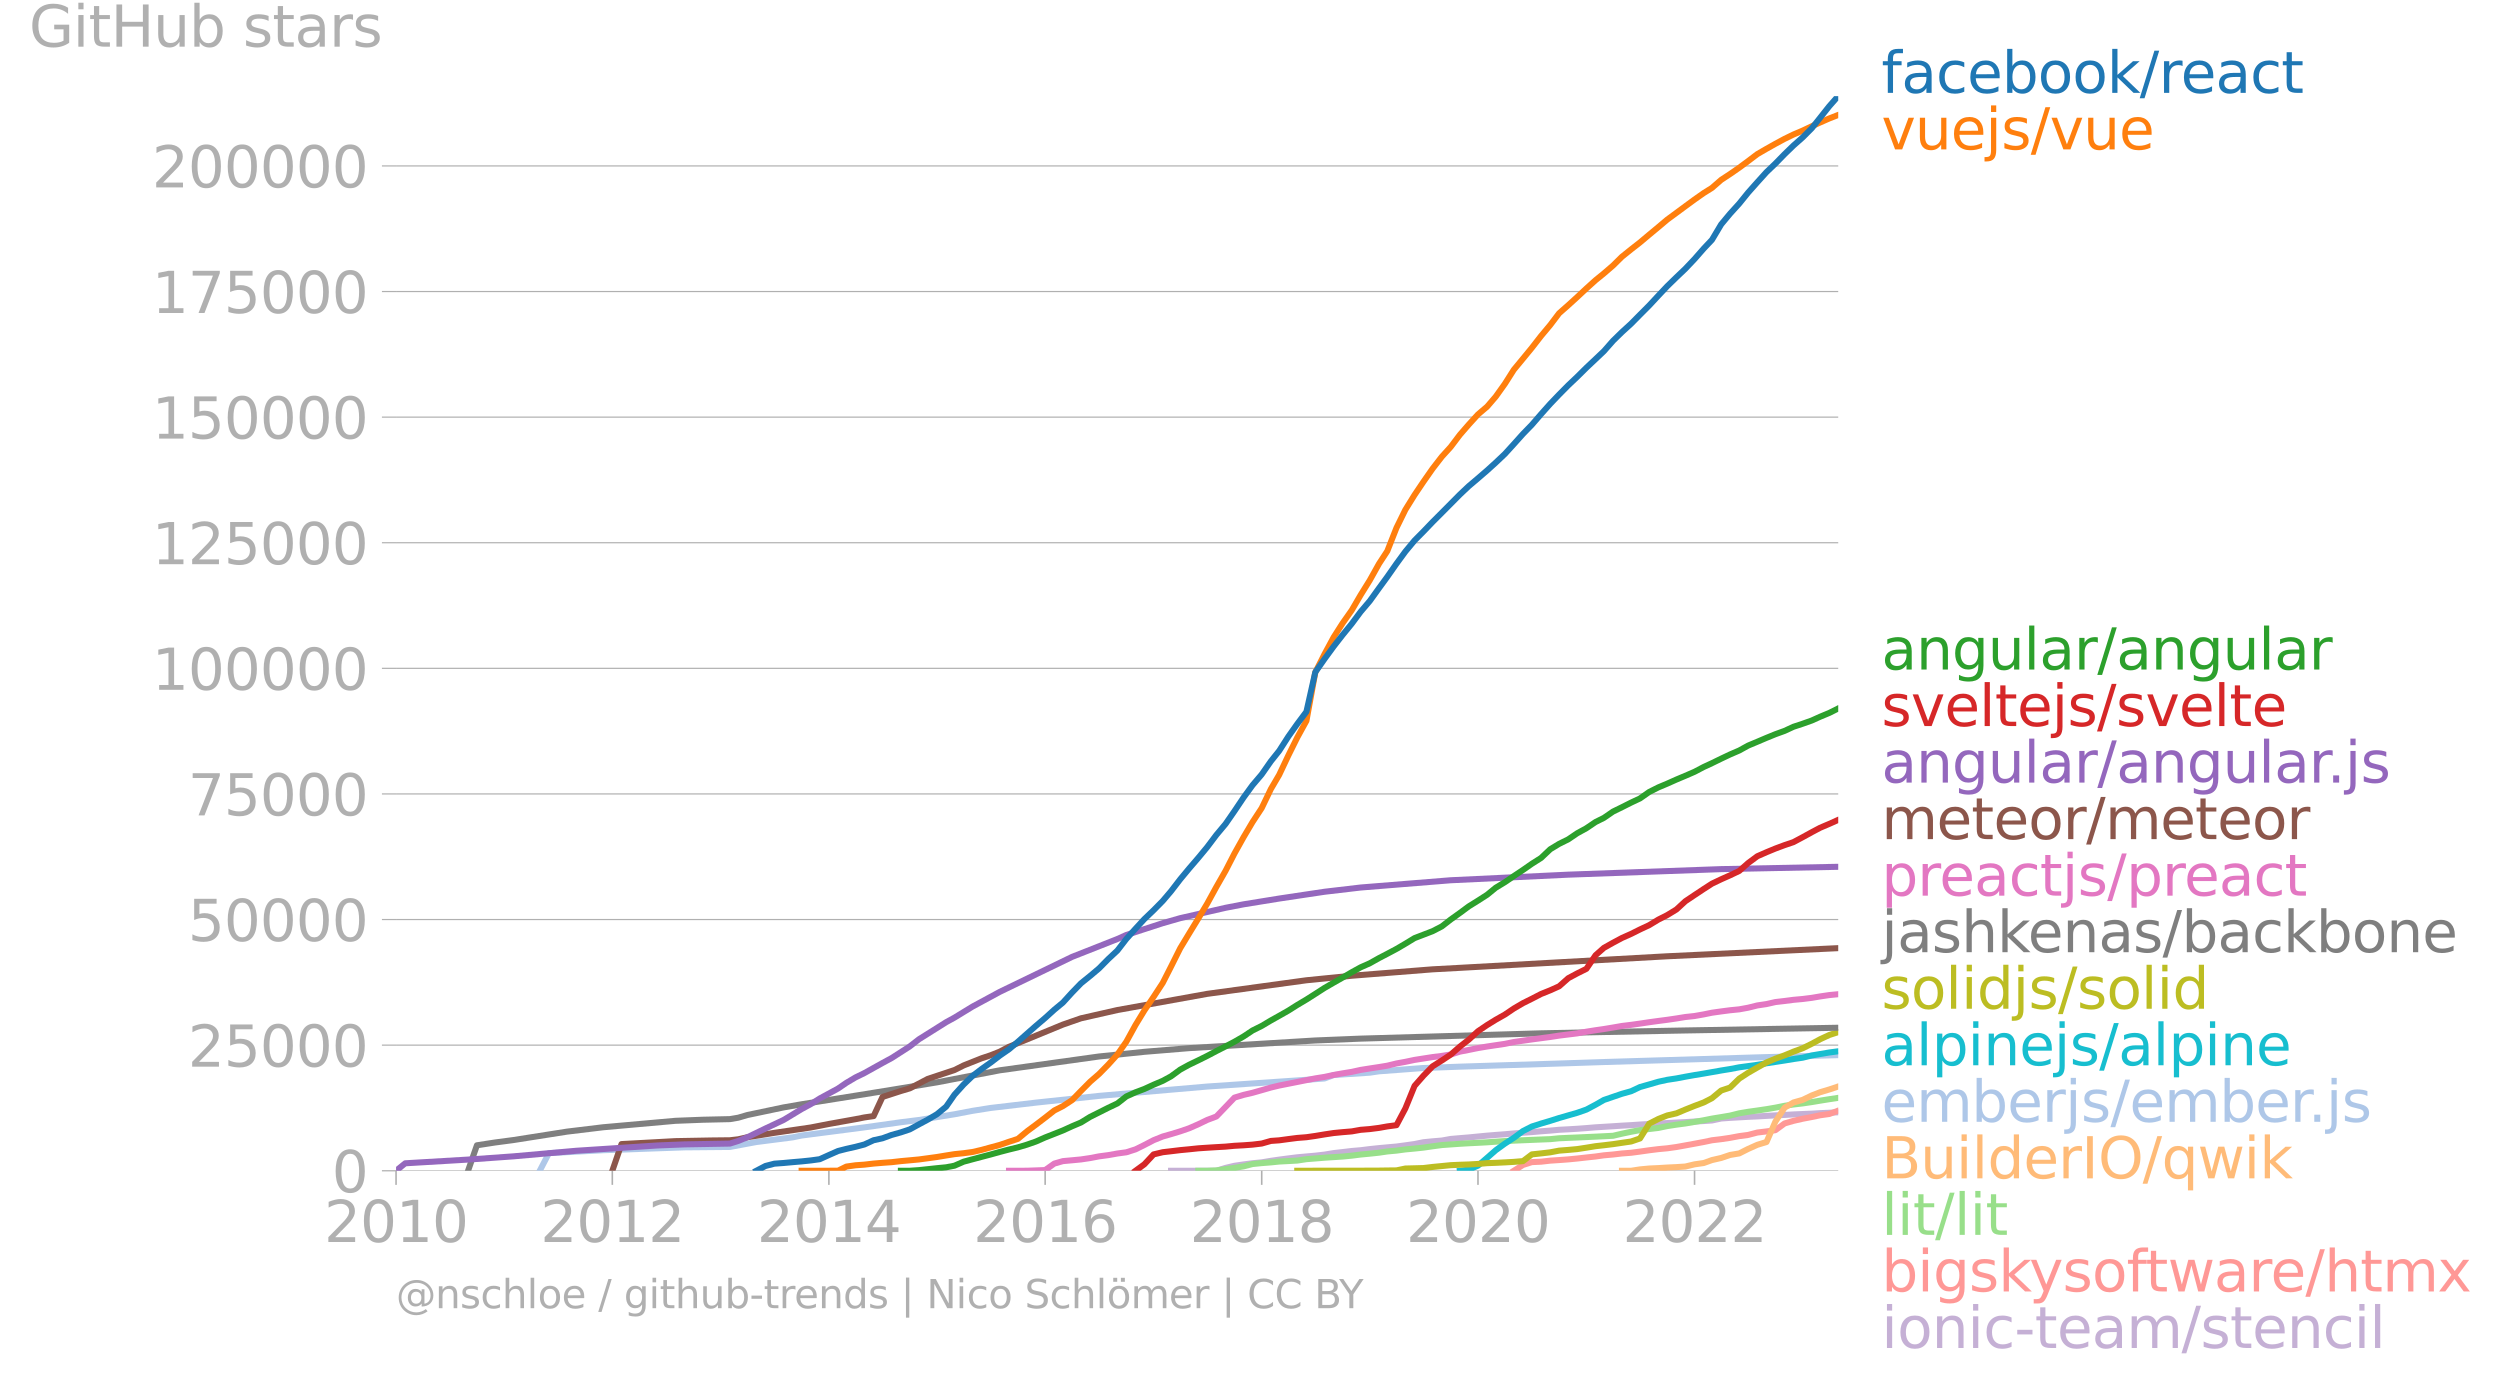 <svg xmlns="http://www.w3.org/2000/svg" xmlns:xlink="http://www.w3.org/1999/xlink" width="825.421" height="458.539" viewBox="0 0 619.065 343.904"><defs><style>*{stroke-linejoin:round;stroke-linecap:butt}</style></defs><g id="figure_1"><path id="patch_1" d="M0 343.904h619.065V0H0v343.904z" style="fill:none"/><g id="axes_1"><path id="patch_2" d="M98.073 289.912h357.12V23.8H98.073v266.112z" style="fill:none"/><g id="matplotlib.axis_1"><g id="xtick_1"><g id="line2d_1"><defs><path id="m50206107d6" d="M0 0v3.5" style="stroke:#b0b0b0;stroke-width:.4"/></defs><use xlink:href="#m50206107d6" x="98.073" y="289.912" style="fill:#b0b0b0;stroke:#b0b0b0;stroke-width:.4"/></g><g id="text_1" style="fill:#b0b0b0" transform="matrix(.14 0 0 -.14 80.258 307.55)"><defs><path id="DejaVuSans-32" d="M1228 531h2203V0H469v531q359 372 979 998 621 627 780 809 303 340 423 576 121 236 121 464 0 372-261 606-261 235-680 235-297 0-627-103-329-103-704-313v638q381 153 712 231 332 78 607 78 725 0 1156-363 431-362 431-968 0-288-108-546-107-257-392-607-78-91-497-524-418-433-1181-1211z" transform="scale(.016)"/><path id="DejaVuSans-30" d="M2034 4250q-487 0-733-480-245-479-245-1442 0-959 245-1439 246-480 733-480 491 0 736 480 246 480 246 1439 0 963-246 1442-245 480-736 480zm0 500q785 0 1199-621 414-620 414-1801 0-1178-414-1799Q2819-91 2034-91q-784 0-1198 620-414 621-414 1799 0 1181 414 1801 414 621 1198 621z" transform="scale(.016)"/><path id="DejaVuSans-31" d="M794 531h1031v3560L703 3866v575l1116 225h631V531h1031V0H794v531z" transform="scale(.016)"/></defs><use xlink:href="#DejaVuSans-32"/><use xlink:href="#DejaVuSans-30" x="63.623"/><use xlink:href="#DejaVuSans-31" x="127.246"/><use xlink:href="#DejaVuSans-30" x="190.869"/></g></g><g id="xtick_2"><use xlink:href="#m50206107d6" id="line2d_2" x="151.626" y="289.912" style="fill:#b0b0b0;stroke:#b0b0b0;stroke-width:.4"/><g id="text_2" style="fill:#b0b0b0" transform="matrix(.14 0 0 -.14 133.811 307.55)"><use xlink:href="#DejaVuSans-32"/><use xlink:href="#DejaVuSans-30" x="63.623"/><use xlink:href="#DejaVuSans-31" x="127.246"/><use xlink:href="#DejaVuSans-32" x="190.869"/></g></g><g id="xtick_3"><use xlink:href="#m50206107d6" id="line2d_3" x="205.253" y="289.912" style="fill:#b0b0b0;stroke:#b0b0b0;stroke-width:.4"/><g id="text_3" style="fill:#b0b0b0" transform="matrix(.14 0 0 -.14 187.438 307.55)"><defs><path id="DejaVuSans-34" d="M2419 4116 825 1625h1594v2491zm-166 550h794V1625h666v-525h-666V0h-628v1100H313v609l1940 2957z" transform="scale(.016)"/></defs><use xlink:href="#DejaVuSans-32"/><use xlink:href="#DejaVuSans-30" x="63.623"/><use xlink:href="#DejaVuSans-31" x="127.246"/><use xlink:href="#DejaVuSans-34" x="190.869"/></g></g><g id="xtick_4"><use xlink:href="#m50206107d6" id="line2d_4" x="258.806" y="289.912" style="fill:#b0b0b0;stroke:#b0b0b0;stroke-width:.4"/><g id="text_4" style="fill:#b0b0b0" transform="matrix(.14 0 0 -.14 240.991 307.55)"><defs><path id="DejaVuSans-36" d="M2113 2584q-425 0-674-291-248-290-248-796 0-503 248-796 249-292 674-292t673 292q248 293 248 796 0 506-248 796-248 291-673 291zm1253 1979v-575q-238 112-480 171-242 60-480 60-625 0-955-422-329-422-376-1275 184 272 462 417 279 145 613 145 703 0 1111-427 408-426 408-1160 0-719-425-1154Q2819-91 2113-91q-810 0-1238 620-428 621-428 1799 0 1106 525 1764t1409 658q238 0 480-47t505-140z" transform="scale(.016)"/></defs><use xlink:href="#DejaVuSans-32"/><use xlink:href="#DejaVuSans-30" x="63.623"/><use xlink:href="#DejaVuSans-31" x="127.246"/><use xlink:href="#DejaVuSans-36" x="190.869"/></g></g><g id="xtick_5"><use xlink:href="#m50206107d6" id="line2d_5" x="312.433" y="289.912" style="fill:#b0b0b0;stroke:#b0b0b0;stroke-width:.4"/><g id="text_5" style="fill:#b0b0b0" transform="matrix(.14 0 0 -.14 294.618 307.55)"><defs><path id="DejaVuSans-38" d="M2034 2216q-450 0-708-241-257-241-257-662 0-422 257-663 258-241 708-241t709 242q260 243 260 662 0 421-258 662-257 241-711 241zm-631 268q-406 100-633 378-226 279-226 679 0 559 398 884 399 325 1092 325 697 0 1094-325t397-884q0-400-227-679-226-278-629-378 456-106 710-416 255-309 255-755 0-679-414-1042Q2806-91 2034-91q-771 0-1186 362-414 363-414 1042 0 446 256 755 257 310 713 416zm-231 997q0-362 226-565 227-203 636-203 407 0 636 203 230 203 230 565 0 363-230 566-229 203-636 203-409 0-636-203-226-203-226-566z" transform="scale(.016)"/></defs><use xlink:href="#DejaVuSans-32"/><use xlink:href="#DejaVuSans-30" x="63.623"/><use xlink:href="#DejaVuSans-31" x="127.246"/><use xlink:href="#DejaVuSans-38" x="190.869"/></g></g><g id="xtick_6"><use xlink:href="#m50206107d6" id="line2d_6" x="365.986" y="289.912" style="fill:#b0b0b0;stroke:#b0b0b0;stroke-width:.4"/><g id="text_6" style="fill:#b0b0b0" transform="matrix(.14 0 0 -.14 348.171 307.55)"><use xlink:href="#DejaVuSans-32"/><use xlink:href="#DejaVuSans-30" x="63.623"/><use xlink:href="#DejaVuSans-32" x="127.246"/><use xlink:href="#DejaVuSans-30" x="190.869"/></g></g><g id="xtick_7"><use xlink:href="#m50206107d6" id="line2d_7" x="419.613" y="289.912" style="fill:#b0b0b0;stroke:#b0b0b0;stroke-width:.4"/><g id="text_7" style="fill:#b0b0b0" transform="matrix(.14 0 0 -.14 401.798 307.55)"><use xlink:href="#DejaVuSans-32"/><use xlink:href="#DejaVuSans-30" x="63.623"/><use xlink:href="#DejaVuSans-32" x="127.246"/><use xlink:href="#DejaVuSans-32" x="190.869"/></g></g></g><g id="matplotlib.axis_2"><g id="ytick_1"><path id="line2d_8" d="M98.073 289.912h357.12" clip-path="url(#p57088f90c4)" style="fill:none;stroke:#b0b0b0;stroke-width:.3;stroke-linecap:square"/><g id="line2d_9"><defs><path id="m238668c787" d="M0 0h-3.5" style="stroke:#b0b0b0;stroke-width:.3"/></defs><use xlink:href="#m238668c787" x="98.073" y="289.912" style="fill:#b0b0b0;stroke:#b0b0b0;stroke-width:.3"/></g><use xlink:href="#DejaVuSans-30" id="text_8" style="fill:#b0b0b0" transform="matrix(.14 0 0 -.14 82.166 295.23)"/></g><g id="ytick_2"><path id="line2d_10" d="M98.073 258.809h357.12" clip-path="url(#p57088f90c4)" style="fill:none;stroke:#b0b0b0;stroke-width:.3;stroke-linecap:square"/><use xlink:href="#m238668c787" id="line2d_11" x="98.073" y="258.809" style="fill:#b0b0b0;stroke:#b0b0b0;stroke-width:.3"/><g id="text_9" style="fill:#b0b0b0" transform="matrix(.14 0 0 -.14 46.536 264.128)"><defs><path id="DejaVuSans-35" d="M691 4666h2478v-532H1269V2991q137 47 274 70 138 23 276 23 781 0 1237-428 457-428 457-1159 0-753-469-1171Q2575-91 1722-91q-294 0-599 50Q819 9 494 109v635q281-153 581-228t634-75q541 0 856 284 316 284 316 772 0 487-316 771-315 285-856 285-253 0-505-56-251-56-513-175v2344z" transform="scale(.016)"/></defs><use xlink:href="#DejaVuSans-32"/><use xlink:href="#DejaVuSans-35" x="63.623"/><use xlink:href="#DejaVuSans-30" x="127.246"/><use xlink:href="#DejaVuSans-30" x="190.869"/><use xlink:href="#DejaVuSans-30" x="254.492"/></g></g><g id="ytick_3"><path id="line2d_12" d="M98.073 227.705h357.12" clip-path="url(#p57088f90c4)" style="fill:none;stroke:#b0b0b0;stroke-width:.3;stroke-linecap:square"/><use xlink:href="#m238668c787" id="line2d_13" x="98.073" y="227.705" style="fill:#b0b0b0;stroke:#b0b0b0;stroke-width:.3"/><g id="text_10" style="fill:#b0b0b0" transform="matrix(.14 0 0 -.14 46.536 233.024)"><use xlink:href="#DejaVuSans-35"/><use xlink:href="#DejaVuSans-30" x="63.623"/><use xlink:href="#DejaVuSans-30" x="127.246"/><use xlink:href="#DejaVuSans-30" x="190.869"/><use xlink:href="#DejaVuSans-30" x="254.492"/></g></g><g id="ytick_4"><path id="line2d_14" d="M98.073 196.602h357.12" clip-path="url(#p57088f90c4)" style="fill:none;stroke:#b0b0b0;stroke-width:.3;stroke-linecap:square"/><use xlink:href="#m238668c787" id="line2d_15" x="98.073" y="196.602" style="fill:#b0b0b0;stroke:#b0b0b0;stroke-width:.3"/><g id="text_11" style="fill:#b0b0b0" transform="matrix(.14 0 0 -.14 46.536 201.921)"><defs><path id="DejaVuSans-37" d="M525 4666h3000v-269L1831 0h-659l1594 4134H525v532z" transform="scale(.016)"/></defs><use xlink:href="#DejaVuSans-37"/><use xlink:href="#DejaVuSans-35" x="63.623"/><use xlink:href="#DejaVuSans-30" x="127.246"/><use xlink:href="#DejaVuSans-30" x="190.869"/><use xlink:href="#DejaVuSans-30" x="254.492"/></g></g><g id="ytick_5"><path id="line2d_16" d="M98.073 165.499h357.12" clip-path="url(#p57088f90c4)" style="fill:none;stroke:#b0b0b0;stroke-width:.3;stroke-linecap:square"/><use xlink:href="#m238668c787" id="line2d_17" x="98.073" y="165.499" style="fill:#b0b0b0;stroke:#b0b0b0;stroke-width:.3"/><g id="text_12" style="fill:#b0b0b0" transform="matrix(.14 0 0 -.14 37.628 170.818)"><use xlink:href="#DejaVuSans-31"/><use xlink:href="#DejaVuSans-30" x="63.623"/><use xlink:href="#DejaVuSans-30" x="127.246"/><use xlink:href="#DejaVuSans-30" x="190.869"/><use xlink:href="#DejaVuSans-30" x="254.492"/><use xlink:href="#DejaVuSans-30" x="318.115"/></g></g><g id="ytick_6"><path id="line2d_18" d="M98.073 134.396h357.12" clip-path="url(#p57088f90c4)" style="fill:none;stroke:#b0b0b0;stroke-width:.3;stroke-linecap:square"/><use xlink:href="#m238668c787" id="line2d_19" x="98.073" y="134.396" style="fill:#b0b0b0;stroke:#b0b0b0;stroke-width:.3"/><g id="text_13" style="fill:#b0b0b0" transform="matrix(.14 0 0 -.14 37.628 139.715)"><use xlink:href="#DejaVuSans-31"/><use xlink:href="#DejaVuSans-32" x="63.623"/><use xlink:href="#DejaVuSans-35" x="127.246"/><use xlink:href="#DejaVuSans-30" x="190.869"/><use xlink:href="#DejaVuSans-30" x="254.492"/><use xlink:href="#DejaVuSans-30" x="318.115"/></g></g><g id="ytick_7"><path id="line2d_20" d="M98.073 103.292h357.12" clip-path="url(#p57088f90c4)" style="fill:none;stroke:#b0b0b0;stroke-width:.3;stroke-linecap:square"/><use xlink:href="#m238668c787" id="line2d_21" x="98.073" y="103.292" style="fill:#b0b0b0;stroke:#b0b0b0;stroke-width:.3"/><g id="text_14" style="fill:#b0b0b0" transform="matrix(.14 0 0 -.14 37.628 108.611)"><use xlink:href="#DejaVuSans-31"/><use xlink:href="#DejaVuSans-35" x="63.623"/><use xlink:href="#DejaVuSans-30" x="127.246"/><use xlink:href="#DejaVuSans-30" x="190.869"/><use xlink:href="#DejaVuSans-30" x="254.492"/><use xlink:href="#DejaVuSans-30" x="318.115"/></g></g><g id="ytick_8"><path id="line2d_22" d="M98.073 72.19h357.12" clip-path="url(#p57088f90c4)" style="fill:none;stroke:#b0b0b0;stroke-width:.3;stroke-linecap:square"/><use xlink:href="#m238668c787" id="line2d_23" x="98.073" y="72.189" style="fill:#b0b0b0;stroke:#b0b0b0;stroke-width:.3"/><g id="text_15" style="fill:#b0b0b0" transform="matrix(.14 0 0 -.14 37.628 77.508)"><use xlink:href="#DejaVuSans-31"/><use xlink:href="#DejaVuSans-37" x="63.623"/><use xlink:href="#DejaVuSans-35" x="127.246"/><use xlink:href="#DejaVuSans-30" x="190.869"/><use xlink:href="#DejaVuSans-30" x="254.492"/><use xlink:href="#DejaVuSans-30" x="318.115"/></g></g><g id="ytick_9"><path id="line2d_24" d="M98.073 41.086h357.12" clip-path="url(#p57088f90c4)" style="fill:none;stroke:#b0b0b0;stroke-width:.3;stroke-linecap:square"/><use xlink:href="#m238668c787" id="line2d_25" x="98.073" y="41.086" style="fill:#b0b0b0;stroke:#b0b0b0;stroke-width:.3"/><g id="text_16" style="fill:#b0b0b0" transform="matrix(.14 0 0 -.14 37.628 46.405)"><use xlink:href="#DejaVuSans-32"/><use xlink:href="#DejaVuSans-30" x="63.623"/><use xlink:href="#DejaVuSans-30" x="127.246"/><use xlink:href="#DejaVuSans-30" x="190.869"/><use xlink:href="#DejaVuSans-30" x="254.492"/><use xlink:href="#DejaVuSans-30" x="318.115"/></g></g><g id="text_17" style="fill:#b0b0b0" transform="matrix(.14 0 0 -.14 7.2 11.563)"><defs><path id="DejaVuSans-47" d="M3809 666v1253H2778v519h1656V434q-365-259-806-392-440-133-940-133-1094 0-1712 639-617 640-617 1780 0 1144 617 1783 618 639 1712 639 456 0 867-113 411-112 758-331v-672q-350 297-744 447t-828 150q-857 0-1287-478-429-478-429-1425 0-944 429-1422 430-478 1287-478 334 0 596 58 263 58 472 180z" transform="scale(.016)"/><path id="DejaVuSans-69" d="M603 3500h575V0H603v3500zm0 1363h575v-729H603v729z" transform="scale(.016)"/><path id="DejaVuSans-74" d="M1172 4494v-994h1184v-447H1172V1153q0-428 117-550t477-122h590V0h-590q-666 0-919 248-253 249-253 905v1900H172v447h422v994h578z" transform="scale(.016)"/><path id="DejaVuSans-48" d="M628 4666h631V2753h2294v1913h631V0h-631v2222H1259V0H628v4666z" transform="scale(.016)"/><path id="DejaVuSans-75" d="M544 1381v2119h575V1403q0-497 193-746 194-248 582-248 465 0 735 297 271 297 271 810v1984h575V0h-575v538q-209-319-486-474-276-155-642-155-603 0-916 375-312 375-312 1097zm1447 2203z" transform="scale(.016)"/><path id="DejaVuSans-62" d="M3116 1747q0 634-261 995t-717 361q-457 0-718-361t-261-995q0-634 261-995t718-361q456 0 717 361t261 995zM1159 2969q182 312 458 463 277 152 661 152 638 0 1036-506 399-506 399-1331T3314 415Q2916-91 2278-91q-384 0-661 152-276 152-458 464V0H581v4863h578V2969z" transform="scale(.016)"/><path id="DejaVuSans-73" d="M2834 3397v-544q-243 125-506 187-262 63-544 63-428 0-642-131t-214-394q0-200 153-314t616-217l197-44q612-131 870-370t258-667q0-488-386-773Q2250-91 1575-91q-281 0-586 55T347 128v594q319-166 628-249 309-82 613-82 406 0 624 139 219 139 219 392 0 234-158 359-157 125-692 241l-200 47q-534 112-772 345-237 233-237 639 0 494 350 762 350 269 994 269 318 0 599-47 282-46 519-140z" transform="scale(.016)"/><path id="DejaVuSans-61" d="M2194 1759q-697 0-966-159t-269-544q0-306 202-486 202-179 548-179 479 0 768 339t289 901v128h-572zm1147 238V0h-575v531q-197-318-491-470T1556-91q-537 0-855 302-317 302-317 808 0 590 395 890 396 300 1180 300h807v57q0 397-261 614t-733 217q-300 0-585-72-284-72-546-216v532q315 122 612 182 297 61 578 61 760 0 1135-394 375-393 375-1193z" transform="scale(.016)"/><path id="DejaVuSans-72" d="M2631 2963q-97 56-211 82-114 27-251 27-488 0-749-317t-261-911V0H581v3500h578v-544q182 319 472 473 291 155 707 155 59 0 131-8 72-7 159-23l3-590z" transform="scale(.016)"/></defs><use xlink:href="#DejaVuSans-47"/><use xlink:href="#DejaVuSans-69" x="77.49"/><use xlink:href="#DejaVuSans-74" x="105.273"/><use xlink:href="#DejaVuSans-48" x="144.482"/><use xlink:href="#DejaVuSans-75" x="219.678"/><use xlink:href="#DejaVuSans-62" x="283.057"/><use xlink:href="#DejaVuSans-20" x="346.533"/><use xlink:href="#DejaVuSans-73" x="378.32"/><use xlink:href="#DejaVuSans-74" x="430.42"/><use xlink:href="#DejaVuSans-61" x="469.629"/><use xlink:href="#DejaVuSans-72" x="530.908"/><use xlink:href="#DejaVuSans-73" x="572.021"/></g></g><path id="line2d_26" d="m289.985 289.912 2.274-.001h2.2l2.275-.003h2.2l2.275-.005 2.274-.704 2.201-.519 2.274-.337 2.201-.294 2.274-.221 2.274-.38 2.054-.298 2.275-.3 2.2-.276 2.275-.207 2.2-.194 2.275-.265 2.274-.374 2.2-.25 2.275-.271 2.2-.187 2.275-.285 2.274-.239 2.054-.19 2.274-.205 2.201-.293 2.274-.322 2.201-.448 2.274-.225 2.274-.19 2.201-.397 2.274-.197 2.201-.18 2.274-.223 2.275-.219 2.127-.174 2.274-.172 2.201-.194 2.274-.18 2.201-.158 2.274-.2 2.275-.171 2.2-.202 2.275-.118 2.2-.133 2.275-.168 2.274-.19 2.054-.127 2.274-.14 2.2-.145 2.275-.126 2.2-.153 2.275-.13 2.274-.122 2.201-.116 2.274-.122 2.201-.11 2.274-.143 2.274-.121 2.054-.141 2.275-.488 2.2-.159 2.275-.13 2.2-.128 2.275-.103 2.274-.13 2.2-.124 2.275-.113 2.2-.123 2.275-.1 2.274-.093 2.054-.124 2.274-.102 2.201-.122" clip-path="url(#p57088f90c4)" style="fill:none;stroke:#c5b0d5;stroke-width:1.5;stroke-linecap:square"/><path id="line2d_27" d="m374.863 289.912 2.274-1.442 2.201-.703 2.274-.102 2.275-.261 2.2-.143 2.275-.168 2.2-.215 2.275-.256 2.274-.245 2.054-.29 2.274-.199 2.2-.26 2.275-.173 2.2-.293 2.275-.325 2.274-.282 2.201-.206 2.274-.318 2.201-.398 2.274-.418 2.274-.426 2.054-.431 2.275-.272 2.2-.326 2.275-.428 2.2-.293 2.275-.594 2.274-.275 2.2-.306 2.275-1.67 2.2-.641 2.275-.522 2.274-.431 2.054-.43 2.274-.317 2.201-.83" clip-path="url(#p57088f90c4)" style="fill:none;stroke:#ff9896;stroke-width:1.5;stroke-linecap:square"/><path id="line2d_28" d="m296.734 289.912 2.2-.003 2.275-.084 2.274-.322 2.201-.31 2.274-.378 2.201-.573 2.274-.227 2.274-.178 2.054-.21 2.275-.119 2.2-.122 2.275-.348 2.2-.173 2.275-.187 2.274-.148 2.2-.139 2.275-.221 2.2-.28 2.275-.214 2.274-.245 2.054-.303 2.274-.209 2.201-.297 2.274-.213 2.201-.231 2.274-.331 2.274-.303 2.201-.158 2.274-.159 2.201-.13 2.274-.111 2.275-.125 2.127-.149 2.274-.16 2.201-.102 2.274-.1 2.201-.09 2.274-.095 2.275-.087 2.2-.218 2.275-.102 2.2-.092 2.275-.105 2.274-.102 2.054-.1 2.274-.117 2.2-.515 2.275-.48 2.2-.404 2.275-.276 2.274-.269 2.201-.459 2.274-.352 2.201-.291 2.274-.39 2.274-.408 2.054-.408 2.275-.374 2.2-.37 2.275-.567 2.2-.373 2.275-.315 2.274-.338 2.2-.375 2.275-.458 2.2-.324 2.275-.267 2.274-.334 2.054-.347 2.274-.365 2.201-.33" clip-path="url(#p57088f90c4)" style="fill:none;stroke:#98df8a;stroke-width:1.5;stroke-linecap:square"/><g id="text_18" style="fill:#1f77b4" transform="matrix(.14 0 0 -.14 465.907 22.998)"><defs><path id="DejaVuSans-66" d="M2375 4863v-479h-550q-309 0-430-125-120-125-120-450v-309h947v-447h-947V0H697v3053H147v447h550v244q0 584 272 851 272 268 862 268h544z" transform="scale(.016)"/><path id="DejaVuSans-63" d="M3122 3366v-538q-244 135-489 202t-495 67q-560 0-870-355-309-354-309-995t309-996q310-354 870-354 250 0 495 67t489 202V134Q2881 22 2623-34q-257-57-548-57-791 0-1257 497-465 497-465 1341 0 856 470 1346 471 491 1290 491 265 0 518-55 253-54 491-163z" transform="scale(.016)"/><path id="DejaVuSans-65" d="M3597 1894v-281H953q38-594 358-905t892-311q331 0 642 81t618 244V178Q3153 47 2828-22t-659-69q-838 0-1327 487-489 488-489 1320 0 859 464 1363 464 505 1252 505 706 0 1117-455 411-454 411-1235zm-575 169q-6 471-264 752-258 282-683 282-481 0-770-272t-333-766l2050 4z" transform="scale(.016)"/><path id="DejaVuSans-6f" d="M1959 3097q-462 0-731-361t-269-989q0-628 267-989 268-361 733-361 460 0 728 362 269 363 269 988 0 622-269 986-268 364-728 364zm0 487q750 0 1178-488 429-487 429-1349 0-859-429-1349Q2709-91 1959-91q-753 0-1180 489-426 490-426 1349 0 862 426 1349 427 488 1180 488z" transform="scale(.016)"/><path id="DejaVuSans-6b" d="M581 4863h578V1991l1716 1509h734L1753 1863 3688 0h-750L1159 1709V0H581v4863z" transform="scale(.016)"/><path id="DejaVuSans-2f" d="M1625 4666h531L531-594H0l1625 5260z" transform="scale(.016)"/></defs><use xlink:href="#DejaVuSans-66"/><use xlink:href="#DejaVuSans-61" x="35.205"/><use xlink:href="#DejaVuSans-63" x="96.484"/><use xlink:href="#DejaVuSans-65" x="151.465"/><use xlink:href="#DejaVuSans-62" x="212.988"/><use xlink:href="#DejaVuSans-6f" x="276.465"/><use xlink:href="#DejaVuSans-6f" x="337.646"/><use xlink:href="#DejaVuSans-6b" x="398.828"/><use xlink:href="#DejaVuSans-2f" x="456.738"/><use xlink:href="#DejaVuSans-72" x="490.43"/><use xlink:href="#DejaVuSans-65" x="529.293"/><use xlink:href="#DejaVuSans-61" x="590.816"/><use xlink:href="#DejaVuSans-63" x="652.096"/><use xlink:href="#DejaVuSans-74" x="707.076"/></g><g id="text_19" style="fill:#ff7f0e" transform="matrix(.14 0 0 -.14 465.907 36.998)"><defs><path id="DejaVuSans-76" d="M191 3500h609L1894 563l1094 2937h609L2284 0h-781L191 3500z" transform="scale(.016)"/><path id="DejaVuSans-6a" d="M603 3500h575V-63q0-668-255-968-254-300-820-300h-219v487H38q328 0 446 152Q603-541 603-63v3563zm0 1363h575v-729H603v729z" transform="scale(.016)"/></defs><use xlink:href="#DejaVuSans-76"/><use xlink:href="#DejaVuSans-75" x="59.18"/><use xlink:href="#DejaVuSans-65" x="122.559"/><use xlink:href="#DejaVuSans-6a" x="184.082"/><use xlink:href="#DejaVuSans-73" x="211.865"/><use xlink:href="#DejaVuSans-2f" x="263.965"/><use xlink:href="#DejaVuSans-76" x="297.656"/><use xlink:href="#DejaVuSans-75" x="356.836"/><use xlink:href="#DejaVuSans-65" x="420.215"/></g><g id="text_20" style="fill:#2ca02c" transform="matrix(.14 0 0 -.14 465.907 165.793)"><defs><path id="DejaVuSans-6e" d="M3513 2113V0h-575v2094q0 497-194 743-194 247-581 247-466 0-735-297-269-296-269-809V0H581v3500h578v-544q207 316 486 472 280 156 646 156 603 0 912-373 310-373 310-1098z" transform="scale(.016)"/><path id="DejaVuSans-67" d="M2906 1791q0 625-258 968-257 344-723 344-462 0-720-344-258-343-258-968 0-622 258-966t720-344q466 0 723 344 258 344 258 966zm575-1357q0-893-397-1329-396-436-1215-436-303 0-572 45t-522 139v559q253-137 500-202 247-66 503-66 566 0 847 295t281 892v285q-178-310-456-463T1784 0Q1141 0 747 490 353 981 353 1791q0 812 394 1302 394 491 1037 491 388 0 666-153t456-462v531h575V434z" transform="scale(.016)"/><path id="DejaVuSans-6c" d="M603 4863h575V0H603v4863z" transform="scale(.016)"/></defs><use xlink:href="#DejaVuSans-61"/><use xlink:href="#DejaVuSans-6e" x="61.279"/><use xlink:href="#DejaVuSans-67" x="124.658"/><use xlink:href="#DejaVuSans-75" x="188.135"/><use xlink:href="#DejaVuSans-6c" x="251.514"/><use xlink:href="#DejaVuSans-61" x="279.297"/><use xlink:href="#DejaVuSans-72" x="340.576"/><use xlink:href="#DejaVuSans-2f" x="381.689"/><use xlink:href="#DejaVuSans-61" x="415.381"/><use xlink:href="#DejaVuSans-6e" x="476.66"/><use xlink:href="#DejaVuSans-67" x="540.039"/><use xlink:href="#DejaVuSans-75" x="603.516"/><use xlink:href="#DejaVuSans-6c" x="666.895"/><use xlink:href="#DejaVuSans-61" x="694.678"/><use xlink:href="#DejaVuSans-72" x="755.957"/></g><g id="text_21" style="fill:#d62728" transform="matrix(.14 0 0 -.14 465.907 179.793)"><use xlink:href="#DejaVuSans-73"/><use xlink:href="#DejaVuSans-76" x="52.1"/><use xlink:href="#DejaVuSans-65" x="111.279"/><use xlink:href="#DejaVuSans-6c" x="172.803"/><use xlink:href="#DejaVuSans-74" x="200.586"/><use xlink:href="#DejaVuSans-65" x="239.795"/><use xlink:href="#DejaVuSans-6a" x="301.318"/><use xlink:href="#DejaVuSans-73" x="329.102"/><use xlink:href="#DejaVuSans-2f" x="381.201"/><use xlink:href="#DejaVuSans-73" x="414.893"/><use xlink:href="#DejaVuSans-76" x="466.992"/><use xlink:href="#DejaVuSans-65" x="526.172"/><use xlink:href="#DejaVuSans-6c" x="587.695"/><use xlink:href="#DejaVuSans-74" x="615.479"/><use xlink:href="#DejaVuSans-65" x="654.688"/></g><g id="text_22" style="fill:#9467bd" transform="matrix(.14 0 0 -.14 465.907 193.793)"><defs><path id="DejaVuSans-2e" d="M684 794h660V0H684v794z" transform="scale(.016)"/></defs><use xlink:href="#DejaVuSans-61"/><use xlink:href="#DejaVuSans-6e" x="61.279"/><use xlink:href="#DejaVuSans-67" x="124.658"/><use xlink:href="#DejaVuSans-75" x="188.135"/><use xlink:href="#DejaVuSans-6c" x="251.514"/><use xlink:href="#DejaVuSans-61" x="279.297"/><use xlink:href="#DejaVuSans-72" x="340.576"/><use xlink:href="#DejaVuSans-2f" x="381.689"/><use xlink:href="#DejaVuSans-61" x="415.381"/><use xlink:href="#DejaVuSans-6e" x="476.66"/><use xlink:href="#DejaVuSans-67" x="540.039"/><use xlink:href="#DejaVuSans-75" x="603.516"/><use xlink:href="#DejaVuSans-6c" x="666.895"/><use xlink:href="#DejaVuSans-61" x="694.678"/><use xlink:href="#DejaVuSans-72" x="755.957"/><use xlink:href="#DejaVuSans-2e" x="787.945"/><use xlink:href="#DejaVuSans-6a" x="819.732"/><use xlink:href="#DejaVuSans-73" x="847.516"/></g><g id="text_23" style="fill:#8c564b" transform="matrix(.14 0 0 -.14 465.907 207.793)"><defs><path id="DejaVuSans-6d" d="M3328 2828q216 388 516 572t706 184q547 0 844-383 297-382 297-1088V0h-578v2094q0 503-179 746-178 244-543 244-447 0-707-297-259-296-259-809V0h-578v2094q0 506-178 748t-550 242q-441 0-701-298-259-298-259-808V0H581v3500h578v-544q197 322 472 475t653 153q382 0 649-194 267-193 395-562z" transform="scale(.016)"/></defs><use xlink:href="#DejaVuSans-6d"/><use xlink:href="#DejaVuSans-65" x="97.412"/><use xlink:href="#DejaVuSans-74" x="158.936"/><use xlink:href="#DejaVuSans-65" x="198.145"/><use xlink:href="#DejaVuSans-6f" x="259.668"/><use xlink:href="#DejaVuSans-72" x="320.85"/><use xlink:href="#DejaVuSans-2f" x="361.963"/><use xlink:href="#DejaVuSans-6d" x="395.654"/><use xlink:href="#DejaVuSans-65" x="493.066"/><use xlink:href="#DejaVuSans-74" x="554.59"/><use xlink:href="#DejaVuSans-65" x="593.799"/><use xlink:href="#DejaVuSans-6f" x="655.322"/><use xlink:href="#DejaVuSans-72" x="716.504"/></g><g id="text_24" style="fill:#e377c2" transform="matrix(.14 0 0 -.14 465.907 221.793)"><defs><path id="DejaVuSans-70" d="M1159 525v-1856H581v4831h578v-531q182 312 458 463 277 152 661 152 638 0 1036-506 399-506 399-1331T3314 415Q2916-91 2278-91q-384 0-661 152-276 152-458 464zm1957 1222q0 634-261 995t-717 361q-457 0-718-361t-261-995q0-634 261-995t718-361q456 0 717 361t261 995z" transform="scale(.016)"/></defs><use xlink:href="#DejaVuSans-70"/><use xlink:href="#DejaVuSans-72" x="63.477"/><use xlink:href="#DejaVuSans-65" x="102.34"/><use xlink:href="#DejaVuSans-61" x="163.863"/><use xlink:href="#DejaVuSans-63" x="225.143"/><use xlink:href="#DejaVuSans-74" x="280.123"/><use xlink:href="#DejaVuSans-6a" x="319.332"/><use xlink:href="#DejaVuSans-73" x="347.115"/><use xlink:href="#DejaVuSans-2f" x="399.215"/><use xlink:href="#DejaVuSans-70" x="432.906"/><use xlink:href="#DejaVuSans-72" x="496.383"/><use xlink:href="#DejaVuSans-65" x="535.246"/><use xlink:href="#DejaVuSans-61" x="596.77"/><use xlink:href="#DejaVuSans-63" x="658.049"/><use xlink:href="#DejaVuSans-74" x="713.029"/></g><g id="text_25" style="fill:#7f7f7f" transform="matrix(.14 0 0 -.14 465.907 235.793)"><defs><path id="DejaVuSans-68" d="M3513 2113V0h-575v2094q0 497-194 743-194 247-581 247-466 0-735-297-269-296-269-809V0H581v4863h578V2956q207 316 486 472 280 156 646 156 603 0 912-373 310-373 310-1098z" transform="scale(.016)"/></defs><use xlink:href="#DejaVuSans-6a"/><use xlink:href="#DejaVuSans-61" x="27.783"/><use xlink:href="#DejaVuSans-73" x="89.063"/><use xlink:href="#DejaVuSans-68" x="141.162"/><use xlink:href="#DejaVuSans-6b" x="204.541"/><use xlink:href="#DejaVuSans-65" x="258.826"/><use xlink:href="#DejaVuSans-6e" x="320.35"/><use xlink:href="#DejaVuSans-61" x="383.729"/><use xlink:href="#DejaVuSans-73" x="445.008"/><use xlink:href="#DejaVuSans-2f" x="497.107"/><use xlink:href="#DejaVuSans-62" x="530.799"/><use xlink:href="#DejaVuSans-61" x="594.275"/><use xlink:href="#DejaVuSans-63" x="655.555"/><use xlink:href="#DejaVuSans-6b" x="710.535"/><use xlink:href="#DejaVuSans-62" x="768.445"/><use xlink:href="#DejaVuSans-6f" x="831.922"/><use xlink:href="#DejaVuSans-6e" x="893.104"/><use xlink:href="#DejaVuSans-65" x="956.482"/></g><g id="text_26" style="fill:#bcbd22" transform="matrix(.14 0 0 -.14 465.907 249.793)"><defs><path id="DejaVuSans-64" d="M2906 2969v1894h575V0h-575v525q-181-312-458-464-276-152-664-152-634 0-1033 506-398 507-398 1332t398 1331q399 506 1033 506 388 0 664-152 277-151 458-463zM947 1747q0-634 261-995t717-361q456 0 718 361 263 361 263 995t-263 995q-262 361-718 361t-717-361q-261-361-261-995z" transform="scale(.016)"/></defs><use xlink:href="#DejaVuSans-73"/><use xlink:href="#DejaVuSans-6f" x="52.1"/><use xlink:href="#DejaVuSans-6c" x="113.281"/><use xlink:href="#DejaVuSans-69" x="141.064"/><use xlink:href="#DejaVuSans-64" x="168.848"/><use xlink:href="#DejaVuSans-6a" x="232.324"/><use xlink:href="#DejaVuSans-73" x="260.107"/><use xlink:href="#DejaVuSans-2f" x="312.207"/><use xlink:href="#DejaVuSans-73" x="345.898"/><use xlink:href="#DejaVuSans-6f" x="397.998"/><use xlink:href="#DejaVuSans-6c" x="459.18"/><use xlink:href="#DejaVuSans-69" x="486.963"/><use xlink:href="#DejaVuSans-64" x="514.746"/></g><g id="text_27" style="fill:#17becf" transform="matrix(.14 0 0 -.14 465.907 263.793)"><use xlink:href="#DejaVuSans-61"/><use xlink:href="#DejaVuSans-6c" x="61.279"/><use xlink:href="#DejaVuSans-70" x="89.063"/><use xlink:href="#DejaVuSans-69" x="152.539"/><use xlink:href="#DejaVuSans-6e" x="180.322"/><use xlink:href="#DejaVuSans-65" x="243.701"/><use xlink:href="#DejaVuSans-6a" x="305.225"/><use xlink:href="#DejaVuSans-73" x="333.008"/><use xlink:href="#DejaVuSans-2f" x="385.107"/><use xlink:href="#DejaVuSans-61" x="418.799"/><use xlink:href="#DejaVuSans-6c" x="480.078"/><use xlink:href="#DejaVuSans-70" x="507.861"/><use xlink:href="#DejaVuSans-69" x="571.338"/><use xlink:href="#DejaVuSans-6e" x="599.121"/><use xlink:href="#DejaVuSans-65" x="662.5"/></g><g id="text_28" style="fill:#aec7e8" transform="matrix(.14 0 0 -.14 465.907 277.793)"><use xlink:href="#DejaVuSans-65"/><use xlink:href="#DejaVuSans-6d" x="61.523"/><use xlink:href="#DejaVuSans-62" x="158.936"/><use xlink:href="#DejaVuSans-65" x="222.412"/><use xlink:href="#DejaVuSans-72" x="283.936"/><use xlink:href="#DejaVuSans-6a" x="325.049"/><use xlink:href="#DejaVuSans-73" x="352.832"/><use xlink:href="#DejaVuSans-2f" x="404.932"/><use xlink:href="#DejaVuSans-65" x="438.623"/><use xlink:href="#DejaVuSans-6d" x="500.146"/><use xlink:href="#DejaVuSans-62" x="597.559"/><use xlink:href="#DejaVuSans-65" x="661.035"/><use xlink:href="#DejaVuSans-72" x="722.559"/><use xlink:href="#DejaVuSans-2e" x="754.547"/><use xlink:href="#DejaVuSans-6a" x="786.334"/><use xlink:href="#DejaVuSans-73" x="814.117"/></g><g id="text_29" style="fill:#ffbb78" transform="matrix(.14 0 0 -.14 465.907 291.793)"><defs><path id="DejaVuSans-42" d="M1259 2228V519h1013q509 0 754 211 246 211 246 645 0 438-246 645-245 208-754 208H1259zm0 1919V2741h935q462 0 688 173 227 174 227 530 0 353-227 528-226 175-688 175h-935zm-631 519h1613q722 0 1112-300 391-300 391-853 0-429-200-682t-588-315q466-100 724-418 258-317 258-792 0-625-425-966Q3088 0 2303 0H628v4666z" transform="scale(.016)"/><path id="DejaVuSans-49" d="M628 4666h631V0H628v4666z" transform="scale(.016)"/><path id="DejaVuSans-4f" d="M2522 4238q-688 0-1093-513-404-512-404-1397 0-881 404-1394 405-512 1093-512 687 0 1089 512 402 513 402 1394 0 885-402 1397-402 513-1089 513zm0 512q981 0 1568-658 588-658 588-1764 0-1103-588-1761Q3503-91 2522-91q-984 0-1574 656-589 657-589 1763t589 1764q590 658 1574 658z" transform="scale(.016)"/><path id="DejaVuSans-71" d="M947 1747q0-634 261-995t717-361q456 0 718 361 263 361 263 995t-263 995q-262 361-718 361t-717-361q-261-361-261-995zM2906 525q-181-312-458-464-276-152-664-152-634 0-1033 506-398 507-398 1332t398 1331q399 506 1033 506 388 0 664-152 277-151 458-463v531h575v-4831h-575V525z" transform="scale(.016)"/><path id="DejaVuSans-77" d="M269 3500h575l719-2731 715 2731h678l719-2731 716 2731h575L4050 0h-678l-753 2869L1863 0h-679L269 3500z" transform="scale(.016)"/></defs><use xlink:href="#DejaVuSans-42"/><use xlink:href="#DejaVuSans-75" x="68.604"/><use xlink:href="#DejaVuSans-69" x="131.982"/><use xlink:href="#DejaVuSans-6c" x="159.766"/><use xlink:href="#DejaVuSans-64" x="187.549"/><use xlink:href="#DejaVuSans-65" x="251.025"/><use xlink:href="#DejaVuSans-72" x="312.549"/><use xlink:href="#DejaVuSans-49" x="353.662"/><use xlink:href="#DejaVuSans-4f" x="383.154"/><use xlink:href="#DejaVuSans-2f" x="461.865"/><use xlink:href="#DejaVuSans-71" x="495.557"/><use xlink:href="#DejaVuSans-77" x="559.033"/><use xlink:href="#DejaVuSans-69" x="640.82"/><use xlink:href="#DejaVuSans-6b" x="668.604"/></g><g id="text_30" style="fill:#98df8a" transform="matrix(.14 0 0 -.14 465.907 305.793)"><use xlink:href="#DejaVuSans-6c"/><use xlink:href="#DejaVuSans-69" x="27.783"/><use xlink:href="#DejaVuSans-74" x="55.566"/><use xlink:href="#DejaVuSans-2f" x="94.775"/><use xlink:href="#DejaVuSans-6c" x="128.467"/><use xlink:href="#DejaVuSans-69" x="156.25"/><use xlink:href="#DejaVuSans-74" x="184.033"/></g><g id="text_31" style="fill:#ff9896" transform="matrix(.14 0 0 -.14 465.907 319.793)"><defs><path id="DejaVuSans-79" d="M2059-325q-243-625-475-815-231-191-618-191H506v481h338q237 0 368 113 132 112 291 531l103 262L191 3500h609L1894 763l1094 2737h609L2059-325z" transform="scale(.016)"/><path id="DejaVuSans-78" d="M3513 3500 2247 1797 3578 0h-678L1881 1375 863 0H184l1360 1831L300 3500h678l928-1247 928 1247h679z" transform="scale(.016)"/></defs><use xlink:href="#DejaVuSans-62"/><use xlink:href="#DejaVuSans-69" x="63.477"/><use xlink:href="#DejaVuSans-67" x="91.26"/><use xlink:href="#DejaVuSans-73" x="154.736"/><use xlink:href="#DejaVuSans-6b" x="206.836"/><use xlink:href="#DejaVuSans-79" x="261.121"/><use xlink:href="#DejaVuSans-73" x="320.301"/><use xlink:href="#DejaVuSans-6f" x="372.4"/><use xlink:href="#DejaVuSans-66" x="433.582"/><use xlink:href="#DejaVuSans-74" x="467.037"/><use xlink:href="#DejaVuSans-77" x="506.246"/><use xlink:href="#DejaVuSans-61" x="588.033"/><use xlink:href="#DejaVuSans-72" x="649.313"/><use xlink:href="#DejaVuSans-65" x="688.176"/><use xlink:href="#DejaVuSans-2f" x="749.699"/><use xlink:href="#DejaVuSans-68" x="783.391"/><use xlink:href="#DejaVuSans-74" x="846.77"/><use xlink:href="#DejaVuSans-6d" x="885.979"/><use xlink:href="#DejaVuSans-78" x="983.391"/></g><g id="text_32" style="fill:#c5b0d5" transform="matrix(.14 0 0 -.14 465.907 333.793)"><defs><path id="DejaVuSans-2d" d="M313 2009h1684v-512H313v512z" transform="scale(.016)"/></defs><use xlink:href="#DejaVuSans-69"/><use xlink:href="#DejaVuSans-6f" x="27.783"/><use xlink:href="#DejaVuSans-6e" x="88.965"/><use xlink:href="#DejaVuSans-69" x="152.344"/><use xlink:href="#DejaVuSans-63" x="180.127"/><use xlink:href="#DejaVuSans-2d" x="235.107"/><use xlink:href="#DejaVuSans-74" x="271.191"/><use xlink:href="#DejaVuSans-65" x="310.4"/><use xlink:href="#DejaVuSans-61" x="371.924"/><use xlink:href="#DejaVuSans-6d" x="433.203"/><use xlink:href="#DejaVuSans-2f" x="530.615"/><use xlink:href="#DejaVuSans-73" x="564.307"/><use xlink:href="#DejaVuSans-74" x="616.406"/><use xlink:href="#DejaVuSans-65" x="655.615"/><use xlink:href="#DejaVuSans-6e" x="717.139"/><use xlink:href="#DejaVuSans-63" x="780.518"/><use xlink:href="#DejaVuSans-69" x="835.498"/><use xlink:href="#DejaVuSans-6c" x="863.281"/></g><g id="text_33" style="fill:#b0b0b0" transform="matrix(.097 0 0 -.097 98.073 323.948)"><defs><path id="DejaVuSans-40" d="M2381 1678q0-447 222-702 222-254 610-254 384 0 604 256 221 256 221 700 0 438-225 695-225 258-607 258-378 0-602-256-223-256-223-697zm1703-934q-187-241-429-355t-564-114q-538 0-874 389t-336 1014q0 625 337 1015 338 391 873 391 322 0 565-117 244-117 428-354v409h447V722q457 69 714 417 258 349 258 902 0 334-99 628-98 294-298 544-325 409-792 626t-1017 217q-384 0-738-102-353-101-653-301-490-319-767-836-276-517-276-1120 0-497 179-932 180-434 521-765 328-325 759-495 431-171 922-171 403 0 792 136t714 389l281-347q-390-303-851-464t-936-161q-578 0-1091 205-512 205-912 595Q841 78 631 592q-209 514-209 1105 0 569 212 1084 213 516 607 907 403 396 931 607t1119 211q662 0 1229-272 568-271 952-771 234-307 357-666 124-359 124-744 0-822-497-1297T4084 263v481z" transform="scale(.016)"/><path id="DejaVuSans-7c" d="M1344 4891v-6400H813v6400h531z" transform="scale(.016)"/><path id="DejaVuSans-4e" d="M628 4666h850L3547 763v3903h612V0h-850L1241 3903V0H628v4666z" transform="scale(.016)"/><path id="DejaVuSans-53" d="M3425 4513v-616q-359 172-678 256-319 85-616 85-515 0-795-200t-280-569q0-310 186-468 186-157 705-254l381-78q706-135 1042-474t336-907q0-679-455-1029Q2797-91 1919-91q-331 0-705 75-373 75-773 222v650q384-215 753-325 369-109 725-109 540 0 834 212 294 213 294 607 0 343-211 537t-692 291l-385 75q-706 140-1022 440-315 300-315 835 0 619 436 975t1201 356q329 0 669-60 341-59 697-177z" transform="scale(.016)"/><path id="DejaVuSans-f6" d="M1959 3097q-462 0-731-361t-269-989q0-628 267-989 268-361 733-361 460 0 728 362 269 363 269 988 0 622-269 986-268 364-728 364zm0 487q750 0 1178-488 429-487 429-1349 0-859-429-1349Q2709-91 1959-91q-753 0-1180 489-426 490-426 1349 0 862 426 1349 427 488 1180 488zm295 1266h634v-631h-634v631zm-1222 0h634v-631h-634v631z" transform="scale(.016)"/><path id="DejaVuSans-43" d="M4122 4306v-665q-319 297-680 443-361 147-767 147-800 0-1225-489t-425-1414q0-922 425-1411t1225-489q406 0 767 147t680 444V359q-331-225-702-338-370-112-782-112-1060 0-1670 648-609 649-609 1771 0 1125 609 1773 610 649 1670 649 418 0 788-111 371-111 696-333z" transform="scale(.016)"/><path id="DejaVuSans-59" d="M-13 4666h679l1293-1919 1285 1919h678L2272 2222V0h-634v2222L-13 4666z" transform="scale(.016)"/></defs><use xlink:href="#DejaVuSans-40"/><use xlink:href="#DejaVuSans-6e" x="100"/><use xlink:href="#DejaVuSans-73" x="163.379"/><use xlink:href="#DejaVuSans-63" x="215.479"/><use xlink:href="#DejaVuSans-68" x="270.459"/><use xlink:href="#DejaVuSans-6c" x="333.838"/><use xlink:href="#DejaVuSans-6f" x="361.621"/><use xlink:href="#DejaVuSans-65" x="422.803"/><use xlink:href="#DejaVuSans-20" x="484.326"/><use xlink:href="#DejaVuSans-2f" x="516.113"/><use xlink:href="#DejaVuSans-20" x="549.805"/><use xlink:href="#DejaVuSans-67" x="581.592"/><use xlink:href="#DejaVuSans-69" x="645.068"/><use xlink:href="#DejaVuSans-74" x="672.852"/><use xlink:href="#DejaVuSans-68" x="712.061"/><use xlink:href="#DejaVuSans-75" x="775.439"/><use xlink:href="#DejaVuSans-62" x="838.818"/><use xlink:href="#DejaVuSans-2d" x="902.295"/><use xlink:href="#DejaVuSans-74" x="938.379"/><use xlink:href="#DejaVuSans-72" x="977.588"/><use xlink:href="#DejaVuSans-65" x="1016.451"/><use xlink:href="#DejaVuSans-6e" x="1077.975"/><use xlink:href="#DejaVuSans-64" x="1141.354"/><use xlink:href="#DejaVuSans-73" x="1204.83"/><use xlink:href="#DejaVuSans-20" x="1256.93"/><use xlink:href="#DejaVuSans-7c" x="1288.717"/><use xlink:href="#DejaVuSans-20" x="1322.408"/><use xlink:href="#DejaVuSans-4e" x="1354.195"/><use xlink:href="#DejaVuSans-69" x="1429"/><use xlink:href="#DejaVuSans-63" x="1456.783"/><use xlink:href="#DejaVuSans-6f" x="1511.764"/><use xlink:href="#DejaVuSans-20" x="1572.945"/><use xlink:href="#DejaVuSans-53" x="1604.732"/><use xlink:href="#DejaVuSans-63" x="1668.209"/><use xlink:href="#DejaVuSans-68" x="1723.189"/><use xlink:href="#DejaVuSans-6c" x="1786.568"/><use xlink:href="#DejaVuSans-f6" x="1814.352"/><use xlink:href="#DejaVuSans-6d" x="1875.533"/><use xlink:href="#DejaVuSans-65" x="1972.945"/><use xlink:href="#DejaVuSans-72" x="2034.469"/><use xlink:href="#DejaVuSans-20" x="2075.582"/><use xlink:href="#DejaVuSans-7c" x="2107.369"/><use xlink:href="#DejaVuSans-20" x="2141.061"/><use xlink:href="#DejaVuSans-43" x="2172.848"/><use xlink:href="#DejaVuSans-43" x="2242.672"/><use xlink:href="#DejaVuSans-20" x="2312.496"/><use xlink:href="#DejaVuSans-42" x="2344.283"/><use xlink:href="#DejaVuSans-59" x="2407.387"/></g><path id="line2d_29" d="m401.64 289.912 2.274-.001 2.2-.339 2.275-.217 2.274-.105 2.201-.136 2.274-.107 2.201-.144 2.274-.541 2.274-.329 2.054-.731 2.275-.523 2.2-.739 2.275-.385 2.2-1.113 2.275-1.016 2.274-.7 2.2-5.055 2.275-3.447 2.2-1.282 2.275-.645 2.274-1.1 2.054-.798 2.274-.68 2.201-.739" clip-path="url(#p57088f90c4)" style="fill:none;stroke:#ffbb78;stroke-width:1.5;stroke-linecap:square"/><path id="line2d_30" d="m133.653 289.912 2.274-4.37 13.425-.719 20.174-.711 11.225-.102 6.529-1.214 9.023-1.16 2.201-.452 15.552-2.02 9.024-1.27 4.475-.56 8.803-1.414 4.475-.852 4.475-.71 11.224-1.321 15.626-1.669 26.777-2.313 22.301-1.515 6.75-.484 2.274-.851 8.95-.588 2.274-.336 11.004-.818 9.023-.333 24.576-.777 11.078-.369 40.275-1.222 17.753-.485h0" clip-path="url(#p57088f90c4)" style="fill:none;stroke:#aec7e8;stroke-width:1.5;stroke-linecap:square"/><path id="line2d_31" d="m361.511 289.912 2.201-.306 2.274-.956 2.275-1.958 2.127-1.87 2.274-1.643 2.201-1.429 2.274-1.683 2.201-1.117 2.274-.73 2.275-.672 2.2-.702 2.275-.656 2.2-.632 2.275-.795 2.274-1.206 2.054-1.177 2.274-.78 2.2-.75 2.275-.636 2.2-1.038 2.275-.643 2.274-.665 2.201-.481 2.274-.345 2.201-.421 2.274-.404 2.274-.373 2.054-.36 2.275-.402 2.2-.356 2.275-.432 2.2-.299 2.275-.32 2.274-.379 2.2-.334 2.275-.351 2.2-.366 2.275-.331 2.274-.561 2.054-.347 2.274-.386 2.201-.293" clip-path="url(#p57088f90c4)" style="fill:none;stroke:#17becf;stroke-width:1.5;stroke-linecap:square"/><path id="line2d_32" d="m321.236 289.912 2.275-.005 2.2-.007 2.275-.002h2.274l2.2-.002 2.275-.008h2.2l2.275-.007 2.274-.011 2.054-.03 2.274-.024 2.201-.46 2.274-.057 2.201-.061 2.274-.273 2.274-.221 2.201-.218 2.274-.103 2.201-.074 2.274-.128 2.275-.198 2.127-.078 2.274-.11 2.201-.125 2.274-.19 2.201-1.666 2.274-.246 2.275-.268 2.2-.415 2.275-.18 2.2-.203 2.275-.347 2.274-.372 2.054-.229 2.274-.277 2.2-.325 2.275-.332 2.2-.753 2.275-3.666 2.274-1.162 2.201-.87 2.274-.522 2.201-.93 2.274-.91 2.274-.854 2.054-1.061 2.275-1.893 2.2-.734 2.275-2.217 2.2-1.432 2.275-1.31 2.274-1.266 2.2-.928 2.275-.825 2.2-.916 2.275-.837 2.274-1.124 2.054-1.11 2.274-1.053 2.201-.708" clip-path="url(#p57088f90c4)" style="fill:none;stroke:#bcbd22;stroke-width:1.5;stroke-linecap:square"/><path id="line2d_33" d="m115.9 289.912 2.2-6.308 4.476-.693 4.548-.604 13.278-2.087 8.95-1.082 17.9-1.596 6.75-.265 6.749-.155 2.054-.348 2.274-.667 8.95-1.882 4.475-.78 13.352-2.128 8.95-1.446 11.224-1.858 15.552-2.98 24.576-3.42 11.224-1.156 11.078-.912 31.251-1.896 11.225-.458 44.676-1.313 15.553-.32 20.174-.39 33.38-.588 4.474-.083h0" clip-path="url(#p57088f90c4)" style="fill:none;stroke:#7f7f7f;stroke-width:1.5;stroke-linecap:square"/><path id="line2d_34" d="m249.856 289.912 2.201-.001 2.274-.012 2.201-.074 2.274-.088 2.275-1.607 2.127-.607 2.274-.208 2.201-.21 2.274-.34 2.201-.421 2.274-.304 2.274-.405 2.201-.298 2.274-.723 2.201-1.088 2.274-1.185 2.275-.917 2.054-.586 2.274-.691 2.2-.757 2.275-.997 2.2-1.063 2.275-.86 2.274-2.363 2.201-2.308 2.274-.682 2.201-.515 2.274-.645 2.274-.657 2.054-.491 2.275-.452 2.2-.435 2.275-.454 2.2-.434 2.275-.365 2.274-.483 2.2-.397 2.275-.368 2.2-.484 2.275-.362 2.274-.346 2.054-.34 2.274-.552 2.201-.403 2.274-.476 2.201-.347 2.274-.354 2.274-.287 2.201-.351 2.274-.705 2.201-.428 2.274-.462 2.275-.383 2.127-.319 2.274-.34 2.201-.45 2.274-.333 2.201-.312 2.274-.305 2.275-.301 2.2-.339 2.275-.283 2.2-.27 2.275-.418 2.274-.362 2.054-.295 2.274-.376 2.2-.384 2.275-.278 2.2-.31 2.275-.34 2.274-.313 2.201-.286 2.274-.335 2.201-.355 2.274-.247 2.274-.402 2.054-.418 2.275-.32 2.2-.287 2.275-.227 2.2-.401 2.275-.565 2.274-.34 2.2-.497 2.275-.264 2.2-.287 2.275-.207 2.274-.285 2.054-.35 2.274-.335 2.201-.217" clip-path="url(#p57088f90c4)" style="fill:none;stroke:#e377c2;stroke-width:1.5;stroke-linecap:square"/><path id="line2d_35" d="m151.626 289.912 2.275-6.608 13.351-.729 8.95-.166 4.549-.05 2.054-.239 2.274-.513 6.676-1.087 9.023-1.326 4.475-.871 6.603-1.187 2.2-.432 2.275-.328 2.2-4.74 4.549-1.475 2.2-.653 4.476-2.349 6.602-2.192 2.274-1.14 4.475-1.781 2.201-.733 2.274-.904 2.274-1.2 13.352-5.494 4.475-1.556 9.023-2.048 22.229-4.006 24.576-3.364 11.224-1.124 20.027-1.586 6.75-.368 51.352-2.863 42.33-2.015h0" clip-path="url(#p57088f90c4)" style="fill:none;stroke:#8c564b;stroke-width:1.5;stroke-linecap:square"/><path id="line2d_36" d="m98.073 289.912 2.274-1.85 15.553-.92 11.224-.8 15.552-1.38 20.101-1.314 6.75-.271 11.224-.2 2.054-.646 2.274-.926 4.475-2.165 4.475-2.106 4.475-2.701 2.274-1.23 2.201-1.387 4.548-2.47 2.054-1.406 2.275-1.348 2.2-1.075 4.475-2.492 2.275-1.23 4.475-2.875 2.274-1.766 6.749-4.24 2.054-1.124 4.475-2.735 6.75-3.649 17.9-8.66 11.223-4.428 2.201-.992 9.024-2.926 4.328-1.24 4.475-1.02 6.75-1.547 4.474-.862 8.803-1.426 6.75-1.013 4.475-.67 8.95-1.05 22.301-1.798 29.125-1.386 37.854-1.37 28.977-.577h0" clip-path="url(#p57088f90c4)" style="fill:none;stroke:#9467bd;stroke-width:1.5;stroke-linecap:square"/><path id="line2d_37" d="m281.181 289.912 2.201-1.609 2.274-2.443 2.275-.543 2.054-.239 2.274-.277 2.2-.209 2.275-.24 2.2-.148 2.275-.142 2.274-.13 2.201-.206 2.274-.124 2.201-.163 2.274-.27 2.274-.646 2.054-.148 2.275-.31 2.2-.282 2.275-.18 2.2-.314 2.275-.38 2.274-.342 2.2-.214 2.275-.191 2.2-.391 2.275-.185 2.274-.293 2.054-.364 2.274-.308 2.201-4.156 2.274-5.576 2.201-2.514 2.274-2.331 2.274-1.44 2.201-1.456 2.274-1.987 2.201-1.715 2.274-2.084 2.275-1.54 2.127-1.312 2.274-1.288 2.201-1.484 2.274-1.333 2.201-1.095 2.274-1.173 2.275-.915 2.2-.99 2.275-2.015 2.2-1.177 2.275-1.132 2.274-3.37 2.054-1.82 2.274-1.276 2.2-1.176 2.275-1.015 2.2-1.1 2.275-1.063 2.274-1.376 2.201-1.115 2.274-1.391 2.201-2.032 2.274-1.527 2.274-1.508 2.054-1.323 2.275-1.085 2.2-.981 2.275-1.082 2.2-1.95 2.275-1.687 2.274-.998 2.2-.91 2.275-.847 2.2-.744 2.275-1.215 2.274-1.248 2.054-1.089 2.274-.968 2.201-.99" clip-path="url(#p57088f90c4)" style="fill:none;stroke:#d62728;stroke-width:1.5;stroke-linecap:square"/><path id="line2d_38" d="m223.08 289.912 2.2-.004 2.275-.154 2.2-.236 2.275-.246 2.274-.22 2.054-.4 2.274-.994 2.201-.593 2.274-.606 2.201-.577 2.274-.637 2.274-.594 2.201-.535 2.274-.677 2.201-.77 2.274-1.006 2.275-.892 2.127-.843 2.274-1.038 2.201-.934 2.274-1.397 2.201-1.093 2.274-1.148 2.274-1.08 2.201-1.73 2.274-1.02 2.201-.835 2.274-1.044 2.275-.966 2.054-1.117 2.274-1.663 2.2-1.202 2.275-1.094 2.2-1.093 2.275-1.201 2.274-1.153 2.201-1.156 2.274-1.316 2.201-1.466 2.274-1.135 2.274-1.35 2.054-1.148 2.275-1.292 2.2-1.391 2.275-1.353 2.2-1.4 2.275-1.465 2.274-1.318 2.2-1.246 2.275-1.334 2.2-1.21 2.275-1.01 2.274-1.276 2.054-1.066 2.274-1.21 2.201-1.29 2.274-1.383 2.201-.845 2.274-.874 2.274-1.177 2.201-1.707 2.274-1.626 2.201-1.63 2.274-1.414 2.275-1.461 2.127-1.74 2.274-1.38 2.201-1.502 2.274-1.516 2.201-1.534 2.274-1.44 2.275-2.154 2.2-1.335 2.275-1.128 2.2-1.496 2.275-1.251 2.274-1.536 2.054-1.022 2.274-1.563 2.2-1.077 2.275-1.145 2.2-1.036 2.275-1.594 2.274-1.142 2.201-.925 2.274-1.016 2.201-.926 2.274-.987 2.274-1.194 2.054-.951 2.275-1.11 2.2-1.04 2.275-.984 2.2-1.212 2.275-.953 2.274-.968 2.2-.897 2.275-.825 2.2-1.018 2.275-.75 2.274-.809 2.054-.928 2.274-.944 2.201-1.106" clip-path="url(#p57088f90c4)" style="fill:none;stroke:#2ca02c;stroke-width:1.5;stroke-linecap:square"/><path id="line2d_39" d="m198.504 289.912 2.274-.004 2.201-.002 2.274-.002 2.274-.016 2.054-1.012 2.275-.323 2.2-.159 2.275-.266 2.2-.182 2.275-.163 2.274-.259 2.2-.2 2.275-.214 2.2-.297 2.275-.312 2.274-.376 2.054-.326 2.274-.235 2.201-.3 2.274-.53 2.201-.607 2.274-.615 2.274-.777 2.201-.716 2.274-1.886 2.201-1.632 2.274-1.735 2.275-1.782 2.127-1.08 2.274-1.487 2.201-2.27 2.274-2.29 2.201-1.91 2.274-2.316 2.274-2.523 2.201-3.14 2.274-4.14 2.201-3.605 2.274-3.358 2.275-3.475 2.054-4.035 2.274-4.544 2.2-3.642 2.275-3.721 2.2-3.673 2.275-4.153 2.274-3.98 2.201-4.28 2.274-4.073 2.201-3.712 2.274-3.471 2.274-4.722 2.054-3.502 2.275-4.814 2.2-4.43 2.275-4.142 2.2-12.007 2.275-4.494 2.274-4.21 2.2-3.447 2.275-3.23 2.2-3.766 2.275-3.664 2.274-4.07 2.054-3.142 2.274-5.758 2.201-4.48 2.274-3.669 2.201-3.266 2.274-3.254 2.274-2.938 2.201-2.426 2.274-3.007 2.201-2.537 2.274-2.497 2.275-1.94 2.127-2.473 2.274-3.185 2.201-3.467 2.274-2.756 2.201-2.682 2.274-2.926 2.275-2.722 2.2-2.907 2.275-2.005 2.2-2.005 2.275-2.127 2.274-2.053 2.054-1.67 2.274-1.961 2.2-2.173 2.275-1.829 2.2-1.72 2.275-1.911 2.274-1.888 2.201-1.856 2.274-1.672 2.201-1.627 2.274-1.669 2.274-1.598 2.054-1.284 2.275-1.988 2.2-1.445 2.275-1.576 2.2-1.625 2.275-1.726 2.274-1.32 2.2-1.235 2.275-1.228 2.2-1.071 2.275-.966 2.274-1.08 2.054-.939 2.274-.999 2.201-.86" clip-path="url(#p57088f90c4)" style="fill:none;stroke:#ff7f0e;stroke-width:1.5;stroke-linecap:square"/><path id="line2d_40" d="m187.28 289.912 2.274-1.188 2.2-.569 2.275-.168 2.274-.21 2.201-.188 2.274-.237 2.201-.303 2.274-1.025 2.274-1.006 2.054-.525 2.275-.513 2.2-.579 2.275-1.052 2.2-.48 2.275-.834 2.274-.634 2.2-.738 2.275-1.244 2.2-1.176 2.275-1.346 2.274-1.876 2.054-2.958 2.274-2.519 2.201-2.121 2.274-1.733 2.201-1.558 2.274-1.736 2.274-1.568 2.201-1.857 2.274-2.013 2.201-1.932 2.274-1.94 2.275-2.06 2.127-1.761 2.274-2.496 2.201-2.27 2.274-1.84 2.201-1.857 2.274-2.307 2.274-2.127 2.201-2.853 2.274-2.54 2.201-2.389 2.274-2.178 2.275-2.307 2.054-2.415 2.274-2.954 2.2-2.653 2.275-2.647 2.2-2.658 2.275-3.02 2.274-2.72 2.201-3.173 2.274-3.387 2.201-3.028 2.274-2.676 2.274-3.26 2.054-2.576 2.275-3.542 2.2-3.11 2.275-3.043 2.2-9.797 2.275-3.256 2.274-3.115 2.2-2.827 2.275-2.79 2.2-2.965 2.275-2.679 2.274-3.161 2.054-2.81 2.274-3.253 2.201-3.003 2.274-2.743 2.201-2.22 2.274-2.373 2.274-2.275 2.201-2.215 2.274-2.294 2.201-2.08 2.274-1.925 2.275-1.967 2.127-1.928 2.274-2.156 2.201-2.417 2.274-2.537 2.201-2.267 2.274-2.629 2.275-2.553 2.2-2.298 2.275-2.301 2.2-2.084 2.275-2.256 2.274-2.142 2.054-1.947 2.274-2.584 2.2-2.15 2.275-2.078 2.2-2.228 2.275-2.283 2.274-2.445 2.201-2.333 2.274-2.217 2.201-2.097 2.274-2.401 2.274-2.594 2.054-2.179 2.275-3.814 2.2-2.647 2.275-2.51 2.2-2.719 2.275-2.561 2.274-2.517 2.2-2.105 2.275-2.332 2.2-2.135 2.275-2.01 2.274-2.286 2.054-2.578 2.274-2.869 2.201-2.504" clip-path="url(#p57088f90c4)" style="fill:none;stroke:#1f77b4;stroke-width:1.5;stroke-linecap:square"/></g></g><defs><clipPath id="p57088f90c4"><path d="M98.073 23.8h357.12v266.112H98.073z"/></clipPath></defs></svg>